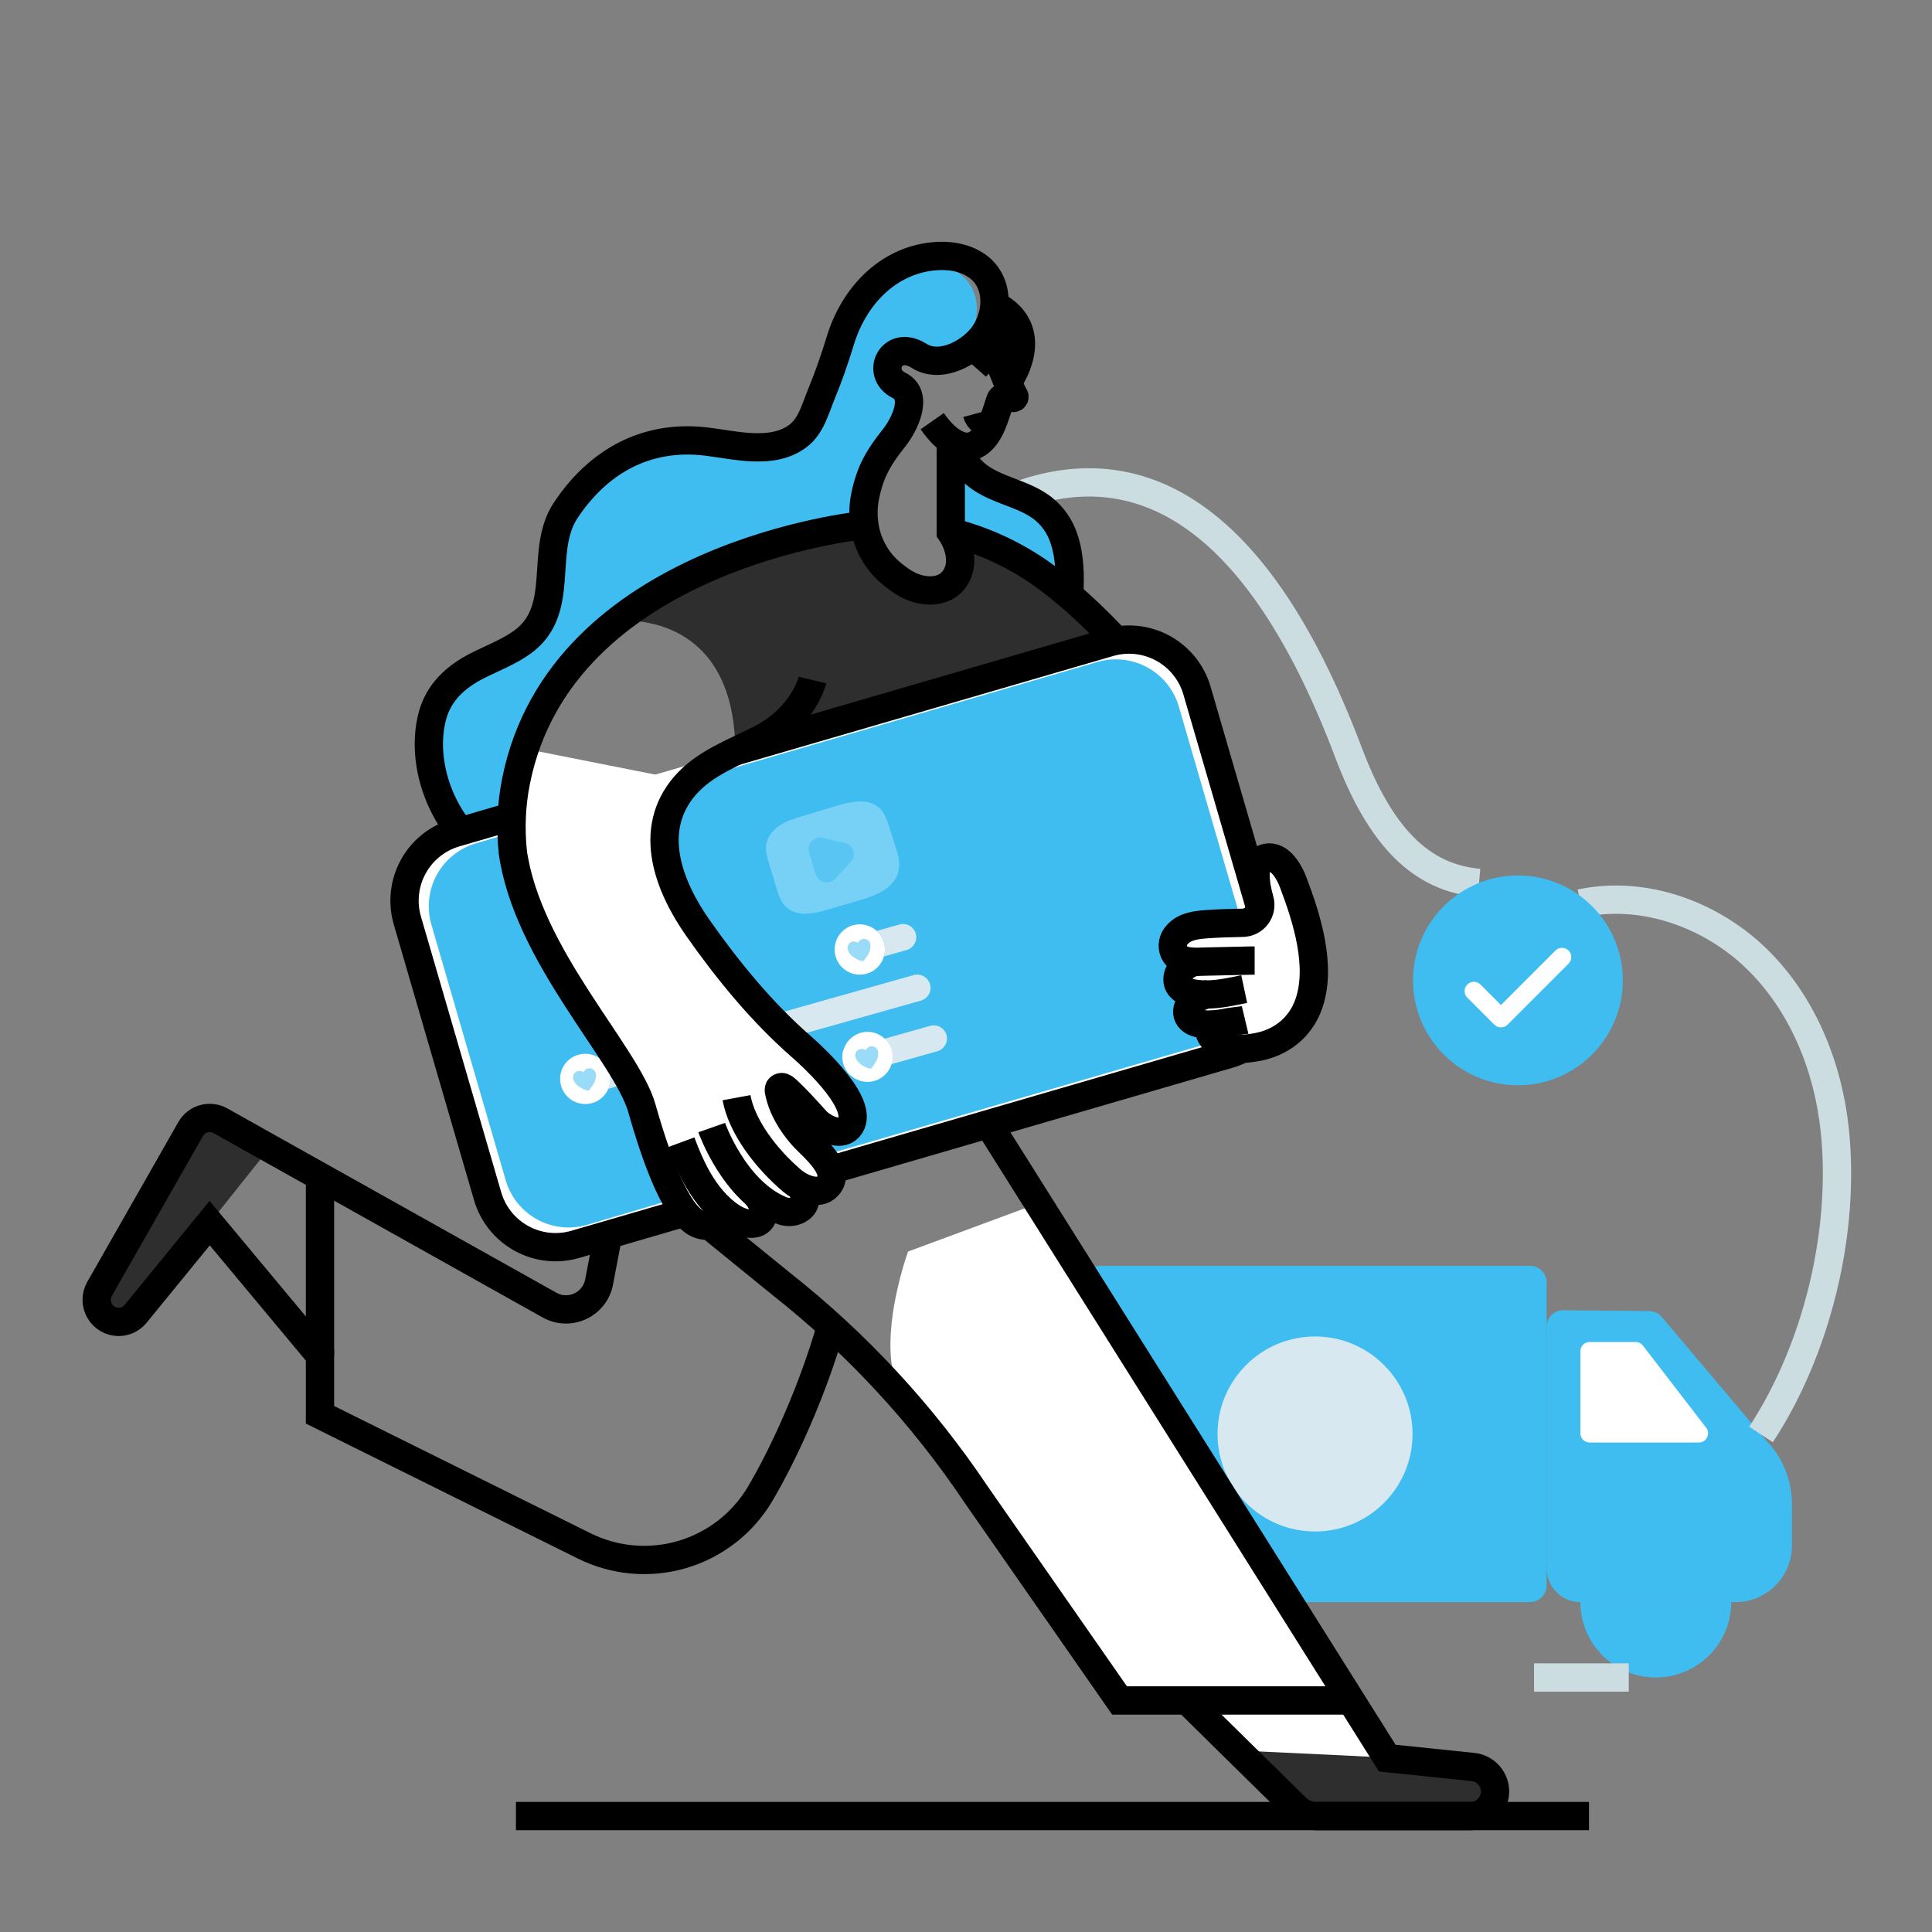 <svg width="312" height="312" viewBox="0 0 312 312" fill="none" xmlns="http://www.w3.org/2000/svg">
<rect x="0" y="0" width="312" height="312" fill="#808080" stroke="none"/>
<path d="M247.069 204.419H177.665C176.178 204.419 174.972 205.625 174.972 207.112V256.037C174.972 257.524 176.178 258.729 177.665 258.729H247.069C248.556 258.729 249.762 257.524 249.762 256.037V207.112C249.762 205.625 248.556 204.419 247.069 204.419Z" fill="#3FBDF1"/>
<path d="M243.569 206.962H181.169C179.682 206.962 178.476 208.168 178.476 209.655V253.494C178.476 254.981 179.682 256.186 181.169 256.186H243.569C245.056 256.186 246.261 254.981 246.261 253.494V209.655C246.261 208.168 245.056 206.962 243.569 206.962Z" fill="#3FBDF1"/>
<path d="M280.254 258.729H255.216C254.5 258.729 253.791 258.588 253.13 258.314C252.468 258.04 251.867 257.638 251.361 257.132C250.855 256.625 250.454 256.024 250.18 255.362C249.906 254.701 249.765 253.991 249.766 253.275V214.235C249.766 213.884 249.836 213.536 249.972 213.213C250.108 212.889 250.307 212.596 250.557 212.351C250.808 212.105 251.106 211.912 251.432 211.783C251.758 211.654 252.107 211.591 252.458 211.598L266.386 211.723C266.76 211.732 267.128 211.819 267.466 211.981C267.804 212.142 268.104 212.373 268.345 212.659L285.218 232.627C287.89 235.376 289.383 239.059 289.38 242.892V249.6C289.381 250.799 289.146 251.986 288.687 253.094C288.229 254.202 287.557 255.208 286.71 256.056C285.862 256.904 284.856 257.576 283.748 258.035C282.64 258.494 281.453 258.729 280.254 258.729Z" fill="#3FBDF1"/>
<path d="M212.366 247.322C221.063 247.322 228.113 240.272 228.113 231.576C228.113 222.879 221.063 215.829 212.366 215.829C203.67 215.829 196.62 222.879 196.62 231.576C196.62 240.272 203.67 247.322 212.366 247.322Z" fill="#D7E8F0"/>
<path d="M255.216 231.476V218.207C255.216 217.813 255.372 217.437 255.65 217.159C255.928 216.881 256.305 216.725 256.698 216.725H264.145C264.373 216.725 264.597 216.778 264.801 216.878C265.005 216.979 265.183 217.125 265.322 217.305L275.527 230.568C275.696 230.787 275.801 231.05 275.828 231.326C275.856 231.601 275.805 231.879 275.683 232.128C275.56 232.376 275.371 232.586 275.135 232.732C274.9 232.878 274.628 232.955 274.351 232.955H256.707C256.512 232.956 256.319 232.919 256.138 232.845C255.957 232.771 255.793 232.662 255.654 232.525C255.516 232.388 255.406 232.224 255.331 232.044C255.255 231.864 255.216 231.671 255.216 231.476Z" fill="white"/>
<path d="M181.338 258.614V258.72C181.338 261.95 182.621 265.048 184.905 267.333C187.19 269.617 190.288 270.9 193.518 270.9C196.749 270.9 199.847 269.617 202.131 267.333C204.416 265.048 205.699 261.95 205.699 258.72" stroke="#CCDDE2" stroke-width="4.57" stroke-miterlimit="10"/>
<path d="M255.216 258.72C255.216 261.95 256.499 265.048 258.783 267.332C261.067 269.616 264.165 270.899 267.395 270.899C270.625 270.899 273.723 269.616 276.007 267.332C278.291 265.048 279.574 261.95 279.574 258.72" fill="#3FBDF1"/>
<path d="M255.248 145.882C265.375 143.717 276.28 147.626 283.696 154.852C291.112 162.078 295.24 172.268 296.304 182.567C298.017 198.956 293.424 217.888 284.389 231.654" stroke="#CCDDE2" stroke-width="4.57" stroke-miterlimit="10"/>
<path d="M164.536 79.994C181.503 73.879 201.842 79.301 217.754 121.49C222.952 135.277 229.554 141.77 238.854 142.581" stroke="#CCDDE2" stroke-width="4.57" stroke-miterlimit="10"/>
<path d="M99.694 100.271C99.694 100.271 118.632 98.087 118.748 121.327L171.763 105.89L180.087 103.272C180.087 103.272 168.143 88.783 154.365 86.29C154.514 87.698 154.793 89.089 155.199 90.446C155.91 92.942 153.551 94.408 150.278 95.338C147.005 96.268 140.379 90.767 139.24 85.915C139.24 85.915 140.875 84.44 134.784 85.497C128.694 86.555 110.214 90.848 99.694 100.271Z" fill="#2E2E2E"/>
<path d="M17.472 213.059C17.988 213.337 18.566 213.484 19.153 213.486C19.682 213.485 20.205 213.366 20.681 213.136C21.158 212.907 21.578 212.573 21.908 212.16L33.858 197.512L43.502 185.409L35.608 180.982C34.79 180.52 33.822 180.402 32.917 180.654C32.012 180.905 31.244 181.506 30.782 182.323L16.064 208.166C15.831 208.579 15.682 209.034 15.626 209.505C15.57 209.975 15.609 210.452 15.74 210.908C15.871 211.364 16.092 211.789 16.389 212.158C16.686 212.527 17.054 212.833 17.472 213.059Z" fill="#2E2E2E"/>
<path d="M199.368 282.17L209.315 291.954C210.175 292.803 211.335 293.279 212.544 293.28H237.432C238.455 293.286 239.441 292.898 240.185 292.195C240.929 291.493 241.373 290.531 241.426 289.51C241.478 288.488 241.135 287.486 240.468 286.711C239.8 285.936 238.859 285.448 237.841 285.349L224.032 283.92L199.368 282.17Z" fill="#2E2E2E"/>
<path d="M153.542 85.176V85.85V86.022C159.045 87.401 164.226 89.838 168.799 93.198C169.538 93.74 170.262 94.29 170.983 94.87C171.001 92.542 170.802 90.206 170.047 88.006C169.437 86.116 168.291 84.443 166.749 83.192C165.391 82.109 163.785 81.413 162.169 80.786C160.552 80.159 158.967 79.61 157.489 78.764C156.241 78.08 155.15 77.141 154.287 76.009C153.986 75.6 153.798 75.117 153.743 74.612C153.688 74.106 153.769 73.595 153.975 73.13C153.83 73.12 153.686 73.092 153.548 73.045L153.542 85.176Z" fill="#3FBDF1"/>
<path d="M153.542 85.176V85.85V86.022C159.045 87.401 164.226 89.838 168.799 93.198C169.538 93.74 170.262 94.29 170.983 94.87C171.001 92.542 170.802 90.206 170.047 88.006C169.437 86.116 168.291 84.443 166.749 83.192C165.391 82.109 163.785 81.413 162.169 80.786C160.552 80.159 158.967 79.61 157.489 78.764C156.241 78.08 155.15 77.141 154.287 76.009C153.986 75.6 153.798 75.117 153.743 74.612C153.688 74.106 153.769 73.595 153.975 73.13C153.83 73.12 153.686 73.092 153.548 73.045L153.542 85.176Z" fill="#3FBDF1"/>
<path d="M77.523 137.748C79.589 139.23 81.888 140.358 84.325 141.083C85.37 141.395 82.899 142.562 83.972 142.771C79.726 132.75 82.755 117.343 96.19 103.284C98.477 100.888 103.737 97.853 106.33 95.743C110.501 92.352 115.066 91.912 119.434 89.878C121.386 88.977 123.391 88.193 125.437 87.532C129.074 86.323 132.828 85.499 136.638 85.073C137.502 84.967 138.357 84.892 139.221 84.845C139.01 83.36 139.052 81.849 139.346 80.377C140.141 76.34 141.53 74.022 144.057 70.84C145.642 68.837 148.113 64.047 144.815 62.397C142.737 61.361 142.547 59.243 143.523 57.951C144.35 56.846 146.019 56.344 148.085 57.639C149.511 58.55 151.205 58.609 152.834 58.163C154.103 57.424 155.204 56.427 156.066 55.236C158.459 51.804 158.543 46.61 154.802 44.092C152.759 42.716 150.157 42.382 147.714 42.647C146.622 42.774 145.547 43.015 144.506 43.368C144.502 43.366 144.497 43.365 144.492 43.365C144.488 43.365 144.483 43.366 144.478 43.368C140.06 45.752 136.897 50.16 135.377 55.127C134.485 58.063 133.477 60.971 132.298 63.82C131.33 66.156 130.657 68.999 128.498 70.593C127.597 71.262 126.574 71.746 125.487 72.019C121.412 74.602 115.759 73.111 111.303 72.562C107.74 72.075 104.113 72.442 100.72 73.632C96.92 75.551 93.653 78.624 91.001 82.608C86.633 89.21 91.257 98.729 83.935 103.937C81.729 105.497 79.173 106.454 76.759 107.681C73.302 109.44 70.519 111.936 69.492 115.793C67.442 123.518 71.071 133.065 77.523 137.748Z" fill="#3FBDF1"/>
<path d="M167.856 194.257L224.187 283.83L200.163 282.694L191.203 274.519H180.96C180.96 274.519 153.042 233.579 146.64 226.64C140.237 219.701 146.64 202.114 146.64 202.114L167.856 194.257Z" fill="white"/>
<path d="M256.608 293.277H83.32" stroke="black" stroke-width="4.57" stroke-miterlimit="10"/>
<path d="M159.896 52.104C160.341 53.026 160.722 53.978 161.035 54.953C161.491 56.541 160.998 57.52 161.69 59.03C161.927 59.551 162.271 60.434 162.626 61.33C162.729 61.121 162.826 60.949 162.882 60.815C165.6 54.765 162.027 51.848 160.308 50.85C160.202 51.278 160.064 51.697 159.896 52.104Z" fill="#3FBDF1"/>
<path d="M159.896 52.104C160.341 53.026 160.722 53.978 161.035 54.953C161.491 56.541 160.998 57.52 161.69 59.03C161.927 59.551 162.271 60.434 162.626 61.33C162.729 61.121 162.826 60.949 162.882 60.815C165.6 54.765 162.027 51.848 160.308 50.85C160.202 51.278 160.064 51.697 159.896 52.104Z" fill="#3FBDF1"/>
<path d="M134.207 214.169C131.302 224.381 126.616 234.736 122.732 241.282C119.923 246.005 115.432 249.491 110.16 251.04C104.888 252.588 99.225 252.085 94.308 249.631L51.674 228.474V218.899L33.858 197.524L21.909 212.16C21.577 212.571 21.157 212.902 20.681 213.129C20.204 213.357 19.682 213.474 19.154 213.474C18.534 213.47 17.926 213.305 17.39 212.995C16.853 212.684 16.407 212.239 16.095 211.704C15.783 211.168 15.616 210.56 15.611 209.94C15.606 209.321 15.762 208.71 16.065 208.17L30.782 182.339C31.245 181.522 32.013 180.921 32.918 180.67C33.823 180.418 34.791 180.536 35.609 180.997L43.502 185.425L88.743 210.762C89.495 211.183 90.337 211.42 91.198 211.452C92.06 211.484 92.917 211.311 93.699 210.948C94.48 210.584 95.164 210.04 95.695 209.36C96.225 208.68 96.586 207.884 96.748 207.037L102.109 178.957" stroke="black" stroke-width="4.57" stroke-miterlimit="10"/>
<path d="M114.586 197.923L126.176 207.352C138.375 216.976 148.992 228.451 157.642 241.36L180.798 274.61H218.176" stroke="black" stroke-width="4.57" stroke-miterlimit="10"/>
<path d="M191.703 274.616L199.368 282.17L209.315 291.954C210.175 292.803 211.335 293.28 212.544 293.28H237.432C238.455 293.286 239.441 292.898 240.185 292.196C240.929 291.493 241.374 290.532 241.426 289.51C241.479 288.488 241.135 287.486 240.468 286.711C239.8 285.936 238.859 285.448 237.841 285.349L224.032 283.92L157.37 177.918C153.938 172.446 150.88 163.438 153.542 157.538C163.679 135.096 162.802 113.356 162.802 113.356" stroke="black" stroke-width="4.57" stroke-miterlimit="10"/>
<path d="M153.541 71.136V85.082V85.756V85.928C154.973 88.018 155.697 90.982 154.327 93.204C152.496 96.177 148.449 95.684 145.882 94.021C145.127 93.532 144.407 92.992 143.726 92.405C141.444 90.422 139.968 87.671 139.576 84.674C139.365 83.189 139.407 81.68 139.698 80.209C140.5 76.175 141.882 73.857 144.418 70.668C146.003 68.668 148.474 63.876 145.17 62.225C141.304 60.297 143.981 54.653 148.44 57.474C151.897 59.657 156.864 56.934 158.917 53.998C161.31 50.566 161.397 45.371 157.653 42.853C155.61 41.477 153.008 41.143 150.568 41.409C143.127 42.226 137.835 48.042 135.717 54.956C134.824 57.892 133.816 60.8 132.64 63.648C131.67 65.988 130.996 68.827 128.84 70.421C124.737 73.492 118.791 71.885 114.145 71.317C104.473 70.128 96.673 74.412 91.344 82.43C86.976 89.032 91.6 98.552 84.274 103.759C82.071 105.319 79.516 106.277 77.098 107.503C73.638 109.259 70.858 111.758 69.828 115.615C67.779 123.365 71.407 132.915 77.856 137.598C80.811 139.745 84.268 141.03 87.859 141.729" stroke="black" stroke-width="4.57" stroke-miterlimit="10"/>
<path d="M172.633 96.664C172.652 96.486 172.661 96.314 172.668 96.146C172.83 93.085 172.811 89.906 171.813 86.976C171.202 85.088 170.056 83.417 168.515 82.165C167.151 81.083 165.548 80.381 163.938 79.757C162.328 79.133 160.734 78.583 159.258 77.735C158.008 77.055 156.917 76.116 156.06 74.98C155.757 74.572 155.567 74.092 155.509 73.587C155.451 73.083 155.529 72.572 155.732 72.106" stroke="black" stroke-width="4.57" stroke-miterlimit="10"/>
<path d="M51.676 218.902V189.999" stroke="black" stroke-width="4.57" stroke-miterlimit="10"/>
<path d="M150.544 68.016C151.664 69.617 153.183 71.345 155.099 71.972C157.579 72.777 159.249 70.674 160.138 68.624C160.671 67.404 161.036 66.106 161.467 64.846C161.607 64.431 161.691 64.222 162.169 64.197C162.646 64.172 163.142 64.272 163.629 64.272C163.666 64.274 163.703 64.265 163.735 64.247C163.767 64.228 163.793 64.201 163.81 64.168C163.827 64.135 163.835 64.098 163.831 64.061C163.828 64.025 163.814 63.989 163.791 63.96C163.136 62.965 162.159 60.244 161.663 59.155C160.977 57.645 161.473 56.659 161.011 55.081C160.696 54.106 160.318 53.154 159.879 52.229" stroke="black" stroke-width="4.57" stroke-miterlimit="10"/>
<path d="M160.608 49.315C160.608 49.315 167.369 51.904 163.878 59.698C163.663 60.172 163.132 61.155 162.883 61.601" stroke="black" stroke-width="4.57" stroke-miterlimit="10"/>
<path d="M160.233 68.387C159.693 68.461 159.143 68.335 158.689 68.032C158.234 67.731 157.904 67.273 157.762 66.746" stroke="black" stroke-width="4.57" stroke-miterlimit="10"/>
<path d="M161.378 57.948C159.977 56.809 158.442 58.26 157.506 59.324" stroke="black" stroke-width="4.57" stroke-miterlimit="10"/>
<path d="M153.542 85.928C159.047 87.308 164.232 89.746 168.808 93.104C170.137 94.065 171.419 95.088 172.664 96.152C177.575 100.32 181.896 105.144 186.096 110.021" stroke="black" stroke-width="4.57" stroke-miterlimit="10"/>
<path d="M192.395 156.025C192.37 156.01 192.346 155.991 192.326 155.969C186.816 150.459 181.266 144.99 175.74 139.498C171.11 134.899 165.089 130.191 162.262 124.157" stroke="black" stroke-width="4.57" stroke-miterlimit="10"/>
<path d="M127.788 195.696C128.238 195.552 128.665 195.409 129.071 195.259C129.078 195.261 129.085 195.261 129.092 195.259" stroke="black" stroke-width="4.57" stroke-miterlimit="10"/>
<path d="M85.847 130.906L118.748 121.327L179.167 103.734C182.069 102.898 185.184 103.245 187.832 104.7C190.479 106.155 192.443 108.598 193.294 111.496L206.27 156.072C207.106 158.974 206.76 162.089 205.308 164.737C203.855 167.385 201.414 169.351 198.517 170.205L134.126 188.95L127.98 190.735L121.74 192.56L115.594 194.354L110.602 195.799L92.88 200.959C89.977 201.796 86.861 201.45 84.213 199.995C81.566 198.54 79.602 196.096 78.752 193.197L65.776 148.621C64.939 145.721 65.285 142.606 66.737 139.96C68.189 137.313 70.63 135.349 73.526 134.497L73.991 134.363L74.381 134.247L82.656 131.836L85.847 130.906Z" fill="white"/>
<path d="M90.792 132.07L121.275 123.196L177.26 106.894C179.951 106.115 182.842 106.434 185.298 107.782C187.754 109.13 189.576 111.397 190.364 114.086L202.382 155.376C203.156 158.065 202.837 160.951 201.492 163.406C200.148 165.86 197.889 167.684 195.206 168.48L135.536 185.852L129.842 187.512L124.048 189.2L118.354 190.866L113.724 192.192L94.776 197.808C92.085 198.588 89.194 198.269 86.738 196.921C84.281 195.573 82.46 193.306 81.672 190.616L69.66 149.304C68.881 146.615 69.199 143.727 70.543 141.271C71.888 138.815 74.151 136.992 76.837 136.2L77.267 136.076L77.629 135.973L87.835 132.915L90.792 132.07Z" fill="#3FBDF1"/>
<path d="M94.094 133.536L122.358 125.309L176.334 109.506C178.827 108.788 181.503 109.086 183.778 110.336C186.052 111.585 187.739 113.684 188.47 116.173L199.621 154.471C200.34 156.965 200.042 159.641 198.794 161.916C197.546 164.191 195.449 165.88 192.96 166.614L135.571 183.415L130.292 184.95L124.922 186.51L119.64 188.052L115.363 189.3L96.078 194.978C93.582 195.703 90.902 195.407 88.624 194.157C86.347 192.907 84.658 190.805 83.929 188.311L72.775 150.016C72.055 147.523 72.353 144.847 73.601 142.573C74.849 140.299 76.947 138.611 79.436 137.879L81.551 137.277L81.888 137.177L91.351 134.344L94.094 133.536Z" fill="#3FBDF1"/>
<path d="M136.104 156.328L85.307 170.664C85.036 170.74 84.753 170.763 84.473 170.73C84.194 170.697 83.924 170.609 83.678 170.471C83.433 170.334 83.217 170.149 83.043 169.928C82.869 169.706 82.74 169.453 82.664 169.182C82.609 168.995 82.58 168.8 82.58 168.605C82.582 168.139 82.735 167.686 83.017 167.314C83.298 166.942 83.692 166.671 84.14 166.542L134.937 152.215C134.732 152.915 134.723 153.657 134.909 154.362C135.11 155.118 135.525 155.8 136.104 156.328Z" fill="#3FBDF1"/>
<path d="M147.969 151.348C147.969 151.816 147.817 152.271 147.535 152.644C147.254 153.018 146.859 153.29 146.409 153.42L142.743 154.456C142.952 153.728 142.954 152.957 142.75 152.229C142.545 151.501 142.143 150.843 141.586 150.331L145.252 149.298C145.798 149.146 146.383 149.217 146.877 149.494C147.372 149.772 147.736 150.235 147.891 150.78C147.946 150.964 147.973 151.156 147.969 151.348Z" fill="#D7E8F0"/>
<path d="M150.278 159.529C150.276 159.995 150.124 160.448 149.842 160.82C149.561 161.192 149.166 161.462 148.718 161.591L98.236 175.831C98.539 175.131 98.637 174.36 98.52 173.607C98.402 172.854 98.073 172.149 97.572 171.575L147.551 157.466C148.098 157.315 148.682 157.387 149.176 157.664C149.67 157.942 150.035 158.403 150.191 158.948C150.249 159.136 150.278 159.332 150.278 159.529Z" fill="#D7E8F0"/>
<path d="M92.165 177.528L87.615 178.81C87.338 178.92 87.041 178.97 86.743 178.957C86.445 178.945 86.153 178.871 85.886 178.739C85.619 178.607 85.382 178.42 85.191 178.191C85 177.963 84.859 177.696 84.777 177.41C84.695 177.123 84.674 176.823 84.715 176.527C84.756 176.232 84.858 175.949 85.016 175.695C85.173 175.442 85.381 175.225 85.627 175.056C85.874 174.888 86.152 174.774 86.445 174.72L90.501 173.578C90.414 174.138 90.441 174.71 90.579 175.26C90.823 176.18 91.384 176.983 92.165 177.528Z" fill="#3FBDF1"/>
<path d="M137.386 173.712L90.256 187.013C89.709 187.161 89.126 187.089 88.633 186.812C88.139 186.535 87.774 186.075 87.616 185.531C87.561 185.346 87.535 185.153 87.538 184.96C87.539 184.492 87.692 184.038 87.973 183.664C88.254 183.291 88.649 183.019 89.098 182.888L136.16 169.619C135.963 170.348 135.974 171.117 136.19 171.84C136.407 172.563 136.821 173.212 137.386 173.712Z" fill="#3FBDF1"/>
<path d="M152.927 167.706C152.927 168.173 152.775 168.627 152.493 168.999C152.212 169.372 151.816 169.642 151.367 169.769L143.976 171.85L137.392 173.722C136.827 173.221 136.413 172.573 136.196 171.849C135.98 171.126 135.969 170.357 136.166 169.628L142.874 167.737L150.206 165.666C150.752 165.512 151.336 165.58 151.832 165.856C152.327 166.132 152.693 166.593 152.849 167.138C152.901 167.323 152.927 167.514 152.927 167.706Z" fill="#D7E8F0"/>
<path d="M142.743 154.456C142.498 155.312 141.978 156.064 141.263 156.595C140.549 157.126 139.679 157.408 138.788 157.396C137.898 157.384 137.036 157.079 136.336 156.528C135.636 155.978 135.137 155.212 134.915 154.35C134.781 153.833 134.749 153.296 134.823 152.768C134.896 152.24 135.073 151.732 135.343 151.273C135.613 150.813 135.971 150.411 136.397 150.09C136.822 149.769 137.307 149.535 137.823 149.401C138.478 149.231 139.166 149.227 139.823 149.39C140.48 149.554 141.086 149.879 141.585 150.337C142.142 150.849 142.545 151.507 142.749 152.235C142.954 152.964 142.952 153.735 142.743 154.462V154.456Z" fill="white"/>
<g opacity="0.72">
<path opacity="0.72" d="M140.565 152.509C140.615 153 140.524 153.496 140.303 153.938C140.197 154.156 140.071 154.365 139.929 154.562C139.851 154.665 139.442 155.254 139.323 155.229C138.518 155.086 137.367 154.459 136.996 153.619C136.94 153.487 136.902 153.349 136.88 153.208C136.852 153.002 136.886 152.793 136.978 152.607C137.071 152.421 137.217 152.268 137.398 152.166C137.579 152.065 137.786 152.021 137.993 152.04C138.2 152.059 138.396 152.139 138.556 152.272C138.642 152.06 138.795 151.883 138.991 151.766C139.187 151.649 139.416 151.6 139.643 151.624C139.87 151.649 140.082 151.747 140.249 151.903C140.415 152.059 140.526 152.265 140.565 152.49V152.509Z" fill="#3FBDF1"/>
</g>
<path d="M98.237 175.831C97.904 176.609 97.336 177.264 96.612 177.703C95.888 178.143 95.045 178.345 94.201 178.281C93.357 178.217 92.554 177.89 91.904 177.347C91.255 176.803 90.792 176.07 90.58 175.25C90.442 174.701 90.415 174.129 90.502 173.569C90.633 172.797 90.984 172.078 91.514 171.5C92.043 170.923 92.727 170.51 93.485 170.311C94.217 170.117 94.989 170.134 95.712 170.359C96.435 170.584 97.08 171.009 97.572 171.584C98.074 172.158 98.402 172.863 98.52 173.616C98.638 174.369 98.539 175.141 98.237 175.84V175.831Z" fill="white"/>
<g opacity="0.72">
<path opacity="0.72" d="M96.233 173.406C96.282 173.898 96.19 174.394 95.968 174.835C95.864 175.056 95.739 175.265 95.593 175.459C95.515 175.562 95.107 176.152 94.991 176.127C94.183 175.984 93.035 175.356 92.664 174.514C92.606 174.383 92.567 174.244 92.548 174.102C92.519 173.897 92.554 173.688 92.646 173.502C92.739 173.316 92.885 173.162 93.066 173.061C93.247 172.96 93.455 172.916 93.661 172.935C93.868 172.953 94.064 173.034 94.224 173.166C94.285 173.015 94.381 172.88 94.503 172.772C94.626 172.664 94.771 172.585 94.929 172.542C95.072 172.509 95.219 172.505 95.364 172.53C95.508 172.556 95.646 172.611 95.768 172.692C95.89 172.773 95.994 172.879 96.074 173.001C96.154 173.124 96.208 173.262 96.233 173.406Z" fill="#3FBDF1"/>
</g>
<path d="M143.97 171.85C143.686 172.783 143.074 173.583 142.246 174.1C141.418 174.618 140.431 174.818 139.467 174.664C138.503 174.51 137.628 174.013 137.002 173.263C136.377 172.514 136.044 171.563 136.065 170.588C136.086 169.612 136.459 168.677 137.116 167.955C137.773 167.233 138.669 166.773 139.639 166.661C140.608 166.548 141.586 166.791 142.391 167.343C143.195 167.895 143.773 168.721 144.017 169.666C144.201 170.384 144.185 171.139 143.97 171.85Z" fill="white"/>
<g opacity="0.72">
<path opacity="0.72" d="M141.81 169.865C141.857 170.357 141.765 170.852 141.545 171.294C141.44 171.514 141.315 171.722 141.171 171.918C141.093 172.021 140.684 172.611 140.569 172.586C139.76 172.442 138.609 171.815 138.238 170.976C138.182 170.843 138.143 170.704 138.122 170.561C138.094 170.356 138.128 170.146 138.22 169.96C138.312 169.775 138.459 169.621 138.64 169.52C138.821 169.419 139.028 169.375 139.235 169.394C139.442 169.412 139.638 169.493 139.798 169.625C139.885 169.414 140.039 169.238 140.235 169.122C140.432 169.006 140.66 168.956 140.887 168.981C141.114 169.006 141.326 169.104 141.493 169.26C141.659 169.416 141.771 169.622 141.81 169.847V169.865Z" fill="#3FBDF1"/>
</g>
<path d="M135.599 182.766C132.894 182.916 129.983 179.022 129.093 178.052C128.995 177.949 128.883 177.86 128.76 177.787L126.342 175.831L126.747 178.907C127.393 180.389 130.803 183.621 133.234 187.331C135.664 191.041 133.349 191.852 132.048 192.323C130.747 192.794 129.387 190.336 129.917 193.006C130.448 195.677 127.296 195.714 125.331 195.381C123.365 195.047 122.66 192.885 123.106 194.582C123.552 196.279 122.08 197.518 120.751 197.574C119.743 197.624 117.805 196.264 116.932 195.608C116.732 196.682 116.011 198.697 113.5 197.624C110.164 196.198 106.926 187.677 104.452 178.957C101.978 170.237 85.953 154.331 83.616 137.489C83.616 137.461 83.616 137.42 83.616 137.392C83.492 136.119 83.428 134.837 83.426 133.545C83.427 131.09 83.665 128.641 84.137 126.232C84.475 124.479 84.926 122.75 85.488 121.056L111.946 126.31C111.765 126.51 111.584 126.709 111.403 126.918C105.21 134.11 108.829 143.23 113.54 149.925C118.32 156.739 123.821 163.472 130.107 168.957C131.953 170.564 133.678 172.304 135.268 174.165L134.925 174.355C135.298 175.082 135.715 175.787 136.173 176.464C138.042 179.041 138.316 182.614 135.599 182.766Z" fill="white"/>
<path d="M118.748 121.327L179.167 103.734C182.069 102.898 185.184 103.245 187.832 104.7C190.479 106.155 192.443 108.598 193.294 111.496L206.27 156.072C207.106 158.974 206.76 162.089 205.307 164.737C203.855 167.385 201.414 169.351 198.517 170.205L134.126 188.95" stroke="black" stroke-width="4.57" stroke-miterlimit="10"/>
<path d="M110.586 195.799L92.88 200.959C89.977 201.797 86.861 201.45 84.213 199.995C81.566 198.54 79.602 196.096 78.752 193.197L65.776 148.621C64.939 145.721 65.285 142.606 66.737 139.96C68.189 137.313 70.63 135.349 73.526 134.497L73.991 134.363L74.381 134.247L82.656 131.836" stroke="black" stroke-width="4.57" stroke-miterlimit="10"/>
<path d="M127.981 190.735H127.97" stroke="black" stroke-width="4.57" stroke-miterlimit="10"/>
<path d="M115.575 194.354H115.564" stroke="black" stroke-width="4.57" stroke-miterlimit="10"/>
<path d="M118.94 177.266C119.811 182.015 123.767 187.159 127.963 190.722C129.183 191.758 131.879 193.019 133.342 191.836C136.5 189.29 131.102 185.097 129.614 183.412C127.807 181.366 126.347 178.966 125.804 176.261C125.757 176.094 125.767 175.917 125.832 175.756C125.896 175.668 125.986 175.604 126.089 175.572C126.192 175.54 126.302 175.542 126.403 175.578C126.605 175.652 126.786 175.772 126.934 175.927C128.644 177.487 130.169 179.213 131.717 180.919C132.812 182.139 135.66 183.653 137.058 182.099C140.091 178.726 131.508 170.867 129.311 168.939C123.031 163.447 117.521 156.714 112.741 149.907C108.03 143.211 104.41 134.091 110.604 126.9C113.836 123.156 118.622 121.521 122.896 119.309C129.792 115.752 131.211 109.824 131.211 109.824" stroke="black" stroke-width="4.57" stroke-miterlimit="10"/>
<path d="M114.934 182.093C114.934 182.093 118.503 192.267 126.085 195.434C126.535 195.634 127.025 195.73 127.517 195.716C128.01 195.701 128.493 195.576 128.931 195.349C129.867 194.825 130.631 193.789 129.317 191.712" stroke="black" stroke-width="4.57" stroke-miterlimit="10"/>
<path d="M109.992 184.47C111.384 188.245 113.231 192.192 116.201 195C117.555 196.276 119.271 197.54 121.193 197.621C123.508 197.718 123.689 195.384 122.753 193.796C122.551 193.455 122.307 193.141 122.029 192.86" stroke="black" stroke-width="4.57" stroke-miterlimit="10"/>
<path d="M116.201 195C116.201 195 116.032 199.056 112.697 197.624C109.362 196.192 106.114 187.674 103.649 178.951C101.184 170.227 85.069 154.275 82.782 137.392L82.807 137.598C82.807 137.561 82.807 137.533 82.807 137.495C82.418 133.735 82.59 129.938 83.319 126.229C90.542 89.675 139.239 84.839 139.239 84.839" stroke="black" stroke-width="4.57" stroke-miterlimit="10"/>
<path d="M211.389 162.037C210.042 166.015 206.709 168.552 202.604 169.17C200.844 169.428 198.947 169.666 197.3 168.858C196.092 168.268 194.903 166.892 195.265 165.447C194.728 165.454 194.193 165.393 193.671 165.266C192.956 165.095 192.217 164.755 191.902 164.096C191.587 163.438 191.808 162.521 192.32 161.931C192.878 161.381 193.564 160.98 194.317 160.764C194.5 160.697 194.686 160.639 194.875 160.593C194.266 160.598 193.657 160.559 193.053 160.477C191.893 160.327 190.592 159.831 190.245 158.721C190.149 158.343 190.15 157.947 190.248 157.571C190.347 157.193 190.539 156.847 190.807 156.565C191.353 156.004 192.037 155.597 192.791 155.385C192.869 155.367 192.935 155.339 193.01 155.32C191.634 155.301 190.226 155.027 189.618 153.722C189.423 153.259 189.367 152.748 189.459 152.254C189.55 151.759 189.785 151.302 190.133 150.939C191.35 149.573 193.172 149.379 194.891 149.248C196.61 149.117 198.7 149.058 200.725 149.021C201.165 149.009 201.596 148.897 201.986 148.693C202.376 148.489 202.714 148.198 202.975 147.844C203.235 147.489 203.411 147.08 203.489 146.647C203.567 146.213 203.545 145.769 203.424 145.345C202.635 142.537 202.301 139.473 203.964 138.725C206.444 137.601 208.154 140.662 208.865 142.543C211.04 148.309 213.461 155.947 211.389 162.037Z" fill="white"/>
<path d="M200.928 159.719C198.922 160.146 196.891 160.583 194.857 160.602C194.667 160.649 194.481 160.706 194.298 160.774C193.545 160.989 192.859 161.39 192.301 161.94C191.79 162.53 191.543 163.404 191.883 164.106C192.223 164.808 192.938 165.104 193.652 165.276C194.174 165.402 194.71 165.463 195.247 165.457C196.345 165.434 197.437 165.297 198.507 165.048C198.688 165.011 200.903 164.755 201.075 164.714" stroke="black" stroke-width="4.57" stroke-miterlimit="10"/>
<path d="M192.988 155.329C192.913 155.348 192.847 155.376 192.769 155.395C192.015 155.606 191.331 156.013 190.785 156.574C190.517 156.857 190.324 157.202 190.226 157.58C190.128 157.957 190.127 158.352 190.223 158.73C190.585 159.841 191.886 160.337 193.031 160.487C193.635 160.568 194.244 160.607 194.853 160.602" stroke="black" stroke-width="4.57" stroke-miterlimit="10"/>
<path d="M202.613 155.12C202.46 155.12 202.316 155.12 202.167 155.12L194.916 155.282C194.348 155.282 193.668 155.339 192.988 155.32C191.612 155.301 190.205 155.027 189.596 153.722C189.401 153.259 189.345 152.748 189.437 152.254C189.528 151.759 189.762 151.302 190.111 150.939C191.328 149.573 193.15 149.379 194.869 149.248C196.588 149.117 198.682 149.064 200.706 149.021C201.148 149.011 201.581 148.899 201.973 148.696C202.364 148.492 202.704 148.201 202.965 147.846C203.227 147.49 203.403 147.079 203.481 146.644C203.559 146.21 203.536 145.763 203.415 145.339C202.625 142.531 202.285 139.464 203.951 138.715C206.432 137.592 208.141 140.653 208.853 142.534C211.037 148.3 213.461 155.95 211.389 162.028C210.038 166.006 206.709 168.549 202.607 169.16C200.85 169.422 198.947 169.659 197.303 168.848C196.101 168.262 194.91 166.889 195.268 165.444" stroke="black" stroke-width="4.57" stroke-miterlimit="10"/>
<g opacity="0.54">
<path opacity="0.54" d="M145.152 138.774C145.097 138.414 145.015 138.058 144.905 137.711L143.679 133.745C143.305 132.531 142.89 131.249 141.935 130.413C140.166 128.853 137.439 129.436 135.177 130.116L129.627 131.783C128.351 132.166 127.056 132.559 125.942 133.286C124.828 134.013 123.898 135.143 123.724 136.463C123.593 137.436 123.88 138.409 124.163 139.352L125.305 143.158C125.683 144.406 126.101 145.723 127.084 146.59C128.834 148.113 131.508 147.542 133.736 146.883L139.414 145.208C142.84 144.185 145.704 142.353 145.152 138.774Z" fill="white"/>
<path opacity="0.54" d="M137.364 139.239C137.593 138.998 137.754 138.701 137.829 138.377C137.905 138.053 137.894 137.715 137.795 137.397C137.697 137.079 137.516 136.794 137.271 136.569C137.025 136.344 136.725 136.189 136.4 136.119L134.64 135.72L132.883 135.321C132.56 135.243 132.222 135.252 131.904 135.348C131.585 135.444 131.298 135.623 131.072 135.867C130.846 136.111 130.689 136.41 130.617 136.735C130.544 137.059 130.56 137.397 130.662 137.714L131.195 139.436L131.726 141.158C131.82 141.478 131.997 141.766 132.24 141.994C132.482 142.222 132.781 142.382 133.105 142.456C133.43 142.53 133.768 142.516 134.086 142.416C134.403 142.315 134.688 142.132 134.911 141.885L136.137 140.562L137.364 139.239Z" fill="#3FBDF1"/>
</g>
<path d="M263.031 270.9H247.734" stroke="#CCDDE2" stroke-width="4.57" stroke-miterlimit="10"/>
<path d="M245.129 175.26C254.483 175.26 262.067 167.676 262.067 158.321C262.067 148.967 254.483 141.383 245.129 141.383C235.774 141.383 228.19 148.967 228.19 158.321C228.19 167.676 235.774 175.26 245.129 175.26Z" fill="#3FBDF1"/>
<path d="M242.387 165.915C242.189 165.915 241.994 165.877 241.812 165.801C241.63 165.726 241.465 165.615 241.326 165.475L236.958 161.107C236.676 160.826 236.518 160.445 236.518 160.048C236.518 159.65 236.675 159.269 236.956 158.987C237.237 158.706 237.618 158.548 238.016 158.547C238.414 158.547 238.795 158.705 239.076 158.986L242.396 162.306L251.191 153.504C251.472 153.223 251.853 153.064 252.251 153.064C252.649 153.064 253.03 153.221 253.311 153.502C253.593 153.783 253.751 154.165 253.751 154.562C253.751 154.959 253.594 155.341 253.313 155.622L243.444 165.491C243.162 165.767 242.781 165.919 242.387 165.915Z" fill="white"/>
</svg>
